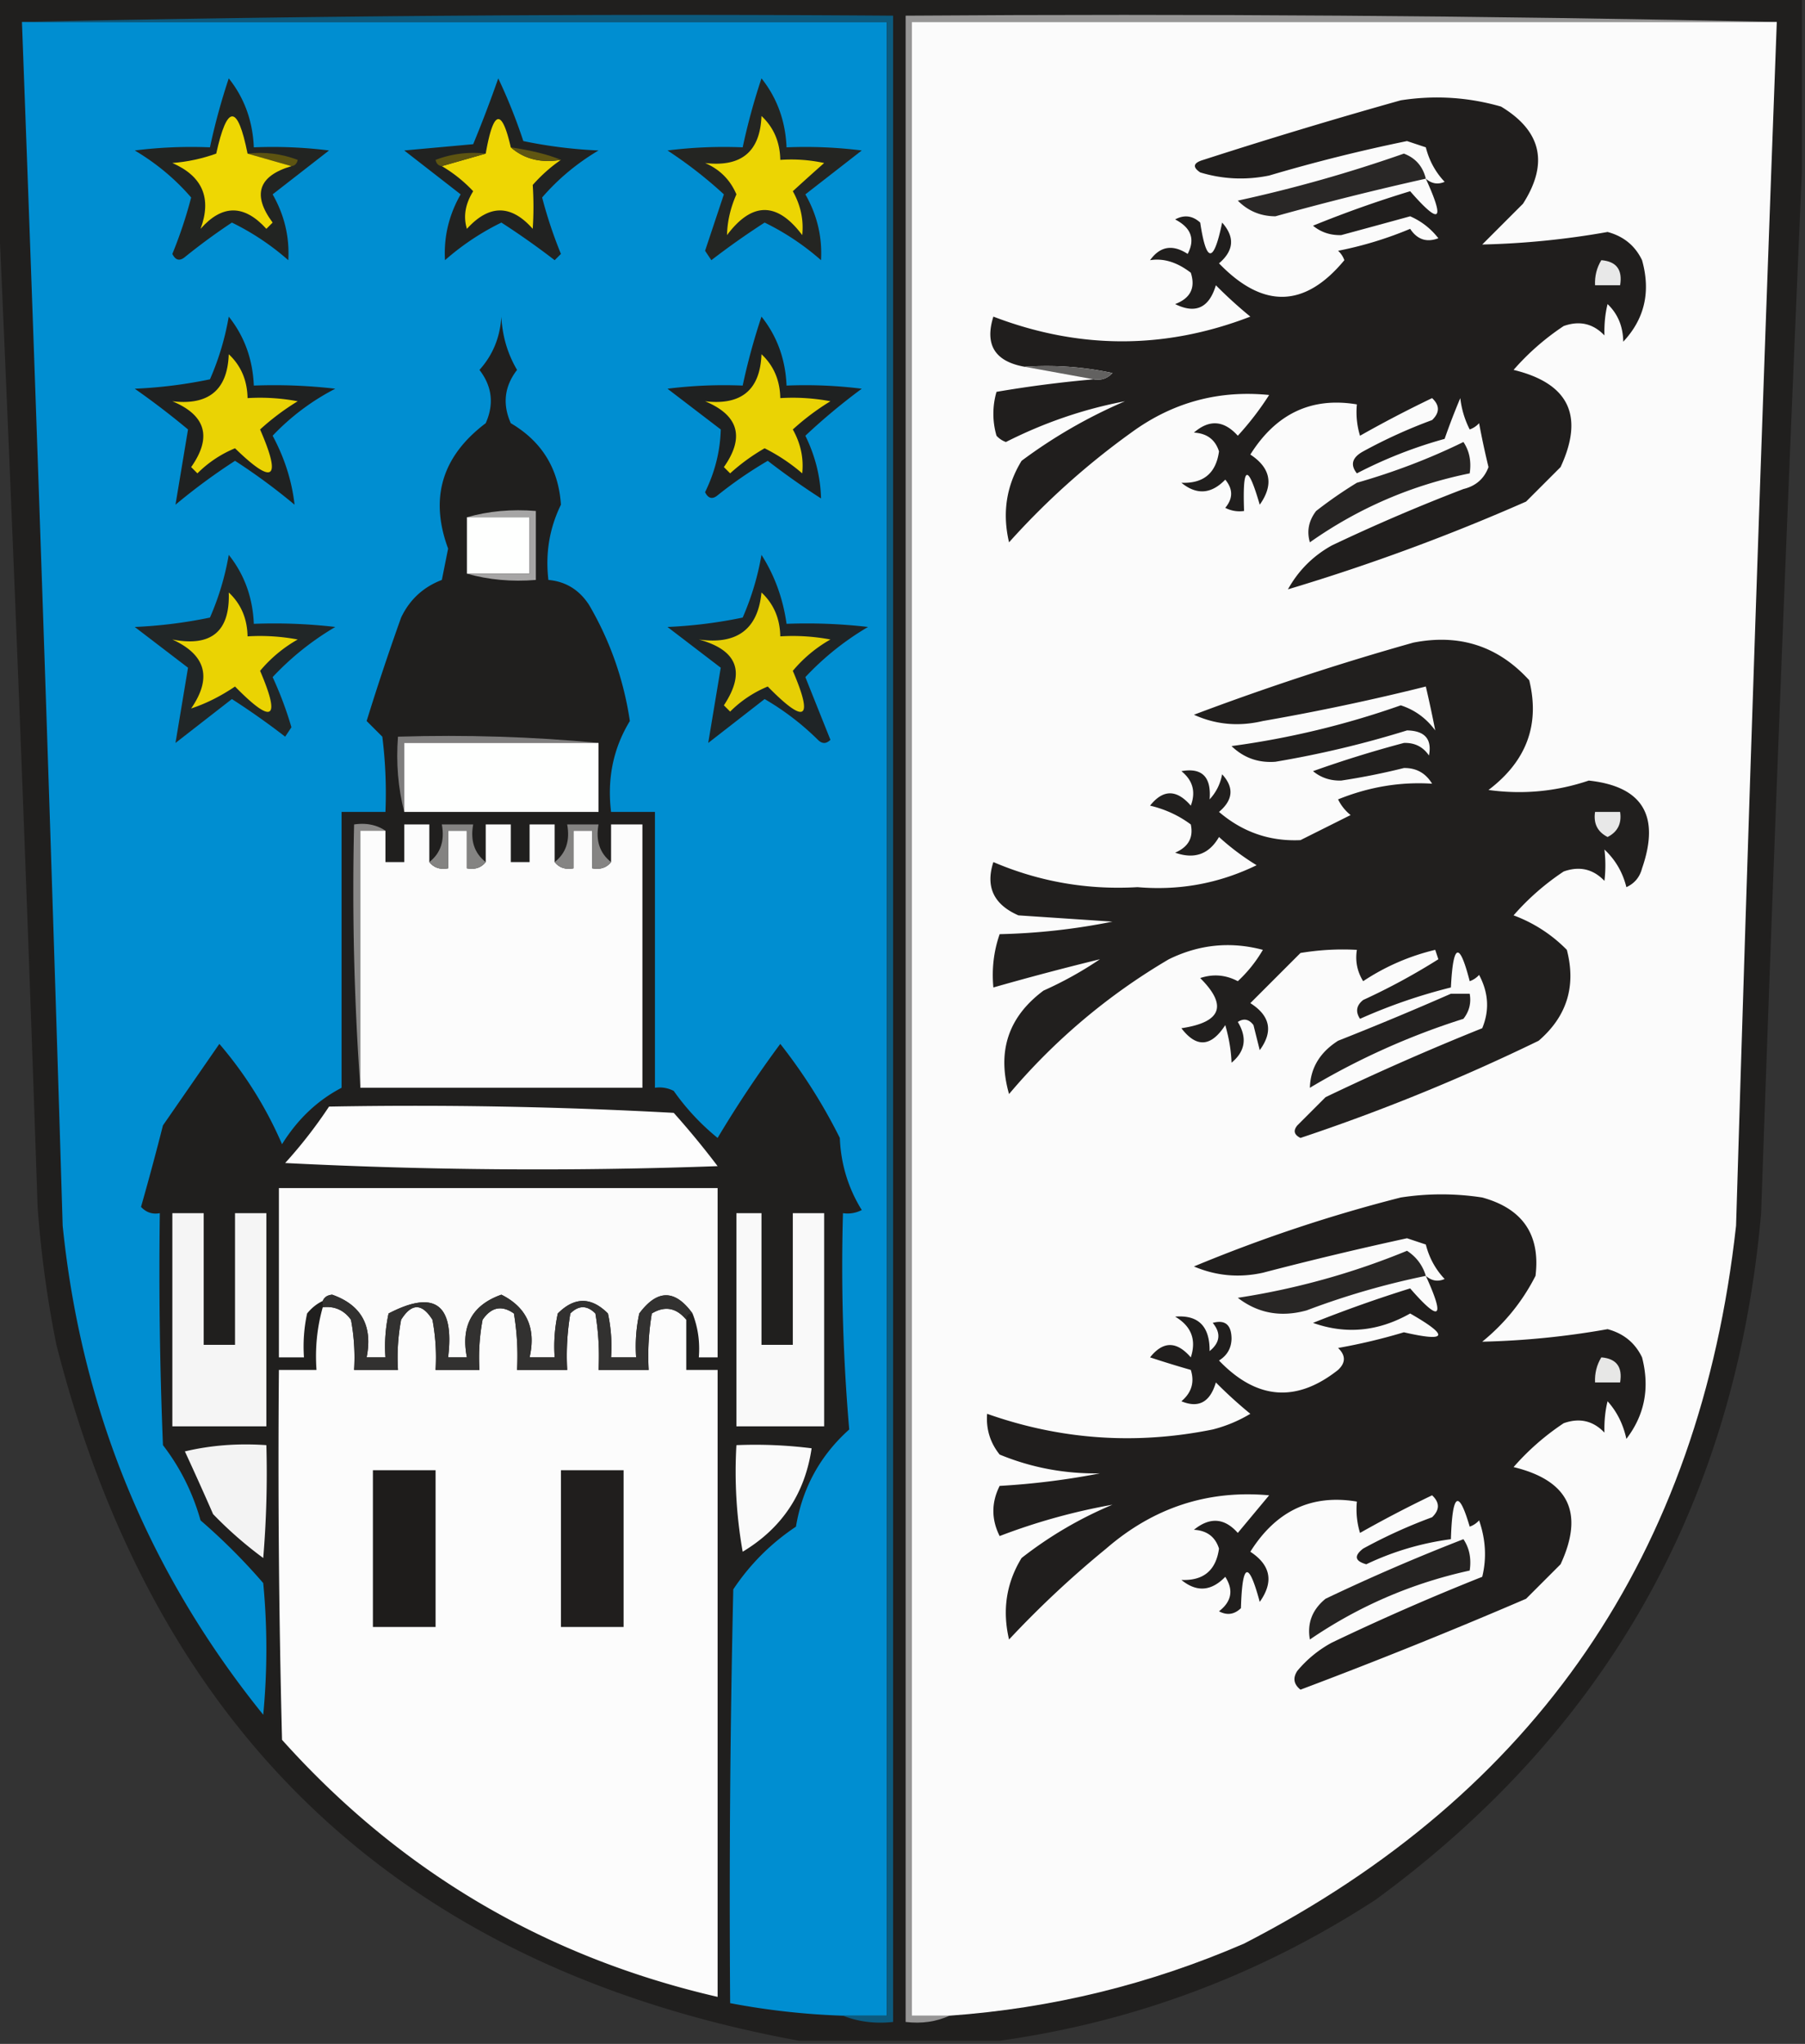 <svg xmlns="http://www.w3.org/2000/svg" width="288" height="326" style="shape-rendering:geometricPrecision;text-rendering:geometricPrecision;image-rendering:optimizeQuality;fill-rule:evenodd;clip-rule:evenodd"><rect width="100%" height="100%" fill="#333333" stroke="none"/><path style="opacity:.976" fill="#201f1e" d="M-.5-.5h288v28a18932.263 18932.263 0 0 0-6.5 166c-4.043 45.936-24.543 82.436-61.5 109.5-18.422 11.97-38.422 19.47-60 22.5h-32C64.43 313.936 24.93 276.936 9 214.5a174.498 174.498 0 0 1-3-22 14698.545 14698.545 0 0 0-6.5-165v-28z"/><path style="opacity:1" fill="#008ed1" d="M3.5 3.5h138v318h-7a116.203 116.203 0 0 1-18-2c-.167-22.003 0-44.003.5-66 2.667-4 6-7.333 10-10 1.03-6.181 3.863-11.347 8.5-15.5a302.635 302.635 0 0 1-1-34.5 4.934 4.934 0 0 0 3-.5c-2.168-3.506-3.335-7.339-3.5-11.5a87.116 87.116 0 0 0-9.5-15 179.617 179.617 0 0 0-10 15 37.424 37.424 0 0 1-7-7.5 4.934 4.934 0 0 0-3-.5v-44h-7c-.646-5.325.354-10.158 3-14.5-.987-6.601-3.154-12.768-6.5-18.5-1.57-2.423-3.737-3.756-6.5-4-.498-4.26.17-8.26 2-12-.375-5.75-3.041-10.084-8-13-1.353-3.045-1.02-5.879 1-8.5-1.52-2.578-2.353-5.411-2.5-8.5-.212 3.321-1.379 6.154-3.5 8.5 2.02 2.621 2.353 5.455 1 8.5-6.98 5.268-8.98 11.934-6 20l-1 5c-2.97 1.137-5.136 3.137-6.5 6a398.525 398.525 0 0 0-5.5 16.5l2.5 2.5c.499 3.986.666 7.986.5 12h-7v44c-3.847 2.006-7.014 5.006-9.5 9a62.61 62.61 0 0 0-10-16l-9 13a457.136 457.136 0 0 1-3.5 13c.825.886 1.825 1.219 3 1-.166 12.338 0 24.671.5 37 2.754 3.579 4.754 7.579 6 12a96.372 96.372 0 0 1 10 10c.667 7 .667 14 0 21-18.357-22.73-29.023-48.73-32-78a26764.282 26764.282 0 0 0-6.5-192z"/><path style="opacity:1" fill="#0c5a7e" d="M3.5 3.5a4830.868 4830.868 0 0 1 139-1v320c-2.885.306-5.552-.027-8-1h7V3.5H3.5z"/><path style="opacity:1" fill="#979696" d="M283.5 3.5h-138v318h6c-2.107.968-4.441 1.302-7 1V2.5c46.503-.332 92.836.001 139 1z"/><path style="opacity:1" fill="#fbfbfb" d="M283.5 3.5c-2.404 63.99-4.571 127.99-6.5 192-5.773 52.394-31.94 90.561-78.5 114.5-15.02 6.505-30.686 10.338-47 11.5h-6V3.5h138z"/><path style="opacity:1" fill="#201e1d" d="M174.5 60.5c1.175.219 2.175-.114 3-1a49.874 49.874 0 0 0-14-1c-4.747-.837-6.413-3.503-5-8 13.725 5.252 27.392 5.252 41 0a71.201 71.201 0 0 1-5.5-5c-1.08 3.612-3.247 4.612-6.5 3 2.446-.927 3.279-2.594 2.5-5-2.183-1.683-4.35-2.35-6.5-2 1.599-2.229 3.599-2.562 6-1 1.225-2.343.559-4.177-2-5.5 1.444-.78 2.777-.614 4 .5.984 6.527 2.151 6.527 3.5 0 2.051 2.31 1.884 4.476-.5 6.5 7.028 7.287 13.694 7.12 20-.5a3.647 3.647 0 0 0-1-1.5 59.263 59.263 0 0 0 11.5-3.5c1.133 1.711 2.633 2.211 4.5 1.5-1.225-1.563-2.725-2.73-4.5-3.5a2462.974 2462.974 0 0 1-11 3c-1.728.046-3.228-.454-4.5-1.5a177.981 177.981 0 0 1 15.5-5.5c4.776 5.48 5.609 4.814 2.5-2 .923.803 1.923.97 3 .5-1.466-1.552-2.466-3.386-3-5.5l-3-1a265.127 265.127 0 0 0-22 5.5c-3.725.76-7.392.593-11-.5-1.274-.86-1.108-1.526.5-2a855.296 855.296 0 0 1 31.5-9.5c5.421-.84 10.754-.506 16 1 6.457 3.892 7.624 9.058 3.5 15.5l-6.5 6.5a130.714 130.714 0 0 0 20-2c2.557.685 4.391 2.185 5.5 4.5 1.412 5.032.412 9.365-3 13-.036-2.441-.869-4.441-2.5-6-.38 1.52-.546 3.187-.5 5-1.808-1.896-3.975-2.396-6.5-1.5a39.793 39.793 0 0 0-8 7c8.806 2.134 11.306 7.301 7.5 15.5l-5.5 5.5a326.96 326.96 0 0 1-38 14c1.667-3 4-5.333 7-7a291.25 291.25 0 0 1 21-9c1.978-.48 3.311-1.647 4-3.5a130.385 130.385 0 0 1-1.5-7c-.414.457-.914.79-1.5 1a14.72 14.72 0 0 1-1.5-5 106.116 106.116 0 0 0-2.5 6.5 71.583 71.583 0 0 0-14 5.5c-1.094-1.368-.76-2.535 1-3.5a81.568 81.568 0 0 1 11-5c1.231-1.183 1.231-2.35 0-3.5a189.546 189.546 0 0 0-11.5 6 12.93 12.93 0 0 1-.5-5c-7.223-1.207-12.889 1.46-17 8 3.262 2.144 3.762 4.81 1.5 8-1.935-6.656-2.768-6.322-2.5 1a4.932 4.932 0 0 1-3-.5c1.247-1.494 1.247-2.994 0-4.5-2.237 2.317-4.57 2.483-7 .5 3.519.147 5.519-1.52 6-5-.593-1.882-1.927-2.882-4-3 2.452-2.13 4.786-1.963 7 .5a47.045 47.045 0 0 0 5-6.5c-8.091-.81-15.425 1.19-22 6A120.854 120.854 0 0 0 161 86.5c-1.102-4.684-.436-9.017 2-13a80.722 80.722 0 0 1 16.5-9.5c-6.547 1.239-12.88 3.405-19 6.5a3.646 3.646 0 0 1-1.5-1 12.494 12.494 0 0 1 0-7c5.1-.874 10.266-1.54 15.5-2z"/><path style="opacity:1" fill="#212221" d="M79.5 12.5a86.592 86.592 0 0 1 4 10c3.96.826 7.96 1.326 12 1.5-3.45 2.044-6.45 4.544-9 7.5.8 3.068 1.8 6.068 3 9l-1 1a123.793 123.793 0 0 0-8.5-6 40.468 40.468 0 0 0-9 6c-.212-3.709.622-7.209 2.5-10.5l-9-7 11-1a201.24 201.24 0 0 0 4-10.5z"/><path style="opacity:1" fill="#eed603" d="M81.5 23.5c2.135 1.869 4.802 2.536 8 2-1.603 1.096-3.103 2.43-4.5 4a52.61 52.61 0 0 1 0 7c-3.454-3.913-6.954-3.913-10.5 0-.603-1.952-.27-3.952 1-6a22.502 22.502 0 0 0-5-4l7-2c1.218-6.984 2.551-7.317 4-1z"/><path style="opacity:1" fill="#242522" d="M121.5 12.5c2.49 3.126 3.823 6.792 4 11a72.442 72.442 0 0 1 12 .5l-9 7c1.878 3.291 2.712 6.791 2.5 10.5a40.445 40.445 0 0 0-9-6 123.866 123.866 0 0 0-8.5 6l-1-1.5 3-9a69.172 69.172 0 0 0-9-7 72.442 72.442 0 0 1 12-.5c.797-3.723 1.797-7.39 3-11z"/><path style="opacity:1" fill="#ecd503" d="M121.5 18.5c1.948 1.82 2.948 4.154 3 7 2.357-.163 4.69.003 7 .5a370.285 370.285 0 0 0-5 4.5c1.252 2.235 1.752 4.569 1.5 7-4-5.333-8-5.333-12 0 .049-2.175.549-4.342 1.5-6.5-.987-2.32-2.654-3.987-5-5 5.786.684 8.786-1.816 9-7.5z"/><path style="opacity:1" fill="#5d5411" d="m77.5 24.5-7 2c-.543-.06-.876-.393-1-1a16.869 16.869 0 0 1 8-1z"/><path style="opacity:1" fill="#605612" d="M81.5 23.5c3.376.506 6.043 1.173 8 2-3.198.536-5.865-.131-8-2z"/><path style="opacity:1" fill="#292726" d="M227.5 28.5a476.793 476.793 0 0 0-24 6c-2.354-.011-4.354-.844-6-2.5a223.546 223.546 0 0 0 26.5-7.5c1.856.702 3.023 2.036 3.5 4z"/><path style="opacity:1" fill="#222422" d="M36.5 12.5c2.49 3.126 3.823 6.792 4 11a72.444 72.444 0 0 1 12 .5l-9 7c1.878 3.291 2.712 6.791 2.5 10.5a40.468 40.468 0 0 0-9-6 99.383 99.383 0 0 0-7.5 5.5c-.832.688-1.498.521-2-.5 1.2-2.932 2.2-5.932 3-9-2.55-2.956-5.55-5.456-9-7.5a72.444 72.444 0 0 1 12-.5c.797-3.723 1.797-7.39 3-11z"/><path style="opacity:1" fill="#5d5411" d="M39.5 24.5c2.747-.313 5.413.02 8 1-.124.607-.457.94-1 1l-7-2z"/><path style="opacity:1" fill="#eed703" d="m39.5 24.5 7 2c-5.284 1.569-6.284 4.569-3 9l-1 1c-3.545-3.913-7.045-3.913-10.5 0 1.812-4.892.312-8.392-4.5-10.5 2.4-.186 4.734-.686 7-1.5 1.744-7.916 3.411-7.916 5 0z"/><path style="opacity:1" fill="#e8e8e8" d="M255.5 41.5c2.412.194 3.412 1.527 3 4h-4c-.067-1.459.266-2.792 1-4z"/><path style="opacity:1" fill="#626160" d="M163.5 58.5c4.714-.327 9.38.007 14 1-.825.886-1.825 1.219-3 1l-11-2z"/><path style="opacity:1" fill="#1f2121" d="M36.5 50.5c2.49 3.126 3.823 6.792 4 11 4.346-.166 8.68.001 13 .5a37.18 37.18 0 0 0-10 7.5c1.902 3.535 3.069 7.202 3.5 11a97.29 97.29 0 0 0-9.5-7 97.29 97.29 0 0 0-9.5 7l2-12a126.48 126.48 0 0 0-8.5-6.5c4.04-.173 8.04-.673 12-1.5a43.13 43.13 0 0 0 3-10z"/><path style="opacity:1" fill="#ead304" d="M36.5 56.5c1.948 1.82 2.948 4.154 3 7a32.437 32.437 0 0 1 8 .5 39.355 39.355 0 0 0-6 4.5c3.47 7.97 2.136 8.97-4 3a18.338 18.338 0 0 0-6 4l-1-1c3.355-4.766 2.355-8.266-3-10.5 5.803.683 8.803-1.817 9-7.5z"/><path style="opacity:1" fill="#1f2121" d="M121.5 50.5c2.49 3.126 3.823 6.792 4 11a72.442 72.442 0 0 1 12 .5 98.978 98.978 0 0 0-9 7.5c1.58 3.223 2.414 6.556 2.5 10a119.645 119.645 0 0 1-8.5-6 65.883 65.883 0 0 0-8 5.5c-.832.688-1.498.521-2-.5 1.58-3.223 2.414-6.556 2.5-10l-8.5-6.5a72.442 72.442 0 0 1 12-.5c.797-3.723 1.797-7.39 3-11z"/><path style="opacity:1" fill="#ead304" d="M121.5 56.5c1.948 1.82 2.948 4.154 3 7a32.438 32.438 0 0 1 8 .5 39.394 39.394 0 0 0-6 4.5c1.252 2.235 1.752 4.569 1.5 7a29.253 29.253 0 0 0-6-4 31.638 31.638 0 0 0-5.5 4l-1-1c3.355-4.766 2.355-8.266-3-10.5 5.786.684 8.786-1.816 9-7.5z"/><path style="opacity:1" fill="#262423" d="M233.5 70.5c.951 1.419 1.284 3.085 1 5-9.27 1.885-17.77 5.552-25.5 11-.52-1.789-.187-3.456 1-5a69.088 69.088 0 0 1 6.5-4.5c5.961-1.704 11.628-3.87 17-6.5z"/><path style="opacity:1" fill="#fefffe" d="M74.5 82.5h10v9h-10v-9z"/><path style="opacity:1" fill="#a6a5a5" d="M74.5 82.5c3.462-.982 7.129-1.315 11-1v11c-3.871.315-7.538-.018-11-1h10v-9h-10z"/><path style="opacity:1" fill="#212627" d="M36.5 88.5c2.49 3.126 3.823 6.792 4 11 4.346-.166 8.68.001 13 .5a44.603 44.603 0 0 0-10 8 57.686 57.686 0 0 1 3 8l-1 1.5a119.489 119.489 0 0 0-8.5-6l-9 7 2-12-8.5-6.5c4.04-.174 8.04-.674 12-1.5a43.13 43.13 0 0 0 3-10z"/><path style="opacity:1" fill="#ead303" d="M36.5 94.5c1.948 1.82 2.948 4.154 3 7a32.462 32.462 0 0 1 8 .5 21.777 21.777 0 0 0-6 5c3.337 7.786 2.004 8.62-4 2.5-2.323 1.565-4.656 2.732-7 3.5 3.363-4.883 2.363-8.549-3-11 6.214 1.211 9.214-1.289 9-7.5z"/><path style="opacity:1" fill="#1f2426" d="M121.5 88.5c2.101 3.297 3.435 6.963 4 11a84.94 84.94 0 0 1 13 .5 44.612 44.612 0 0 0-10 8c1.338 3.35 2.671 6.684 4 10-.667.667-1.333.667-2 0a42.319 42.319 0 0 0-8.5-6.5l-9 7 2-12-8.5-6.5a74.197 74.197 0 0 0 12-1.5 43.17 43.17 0 0 0 3-10z"/><path style="opacity:1" fill="#e6cf05" d="M121.5 94.5c1.948 1.82 2.948 4.154 3 7a32.462 32.462 0 0 1 8 .5 21.783 21.783 0 0 0-6 5c3.337 7.786 2.004 8.62-4 2.5a18.33 18.33 0 0 0-6 4l-1-1c3.507-5.311 2.173-8.811-4-10.5 6.097.86 9.431-1.64 10-7.5z"/><path style="opacity:1" fill="#211f1e" d="M225.5 102.5c7.371-1.452 13.538.548 18.5 6 1.734 7.073-.433 12.906-6.5 17.5 5.471.753 10.804.253 16-1.5 8.578.931 11.412 5.598 8.5 14-.368 1.41-1.201 2.41-2.5 3-.585-2.365-1.752-4.365-3.5-6a21.438 21.438 0 0 1 0 5c-1.808-1.896-3.975-2.396-6.5-1.5a39.806 39.806 0 0 0-8 7 23.156 23.156 0 0 1 8.5 5.5c1.509 5.784.009 10.617-4.5 14.5a315.2 315.2 0 0 1-38 15.5c-1.021-.502-1.188-1.168-.5-2l4.5-4.5a416.533 416.533 0 0 1 25-11c1.175-2.838 1.009-5.671-.5-8.5a3.647 3.647 0 0 1-1.5 1c-1.643-6.409-2.643-6.076-3 1a86.85 86.85 0 0 0-14.5 5c-.749-1.135-.583-2.135.5-3a102.934 102.934 0 0 0 12-6.5l-.5-1.5a35.667 35.667 0 0 0-11.5 5c-.952-1.545-1.285-3.212-1-5a40.914 40.914 0 0 0-9 .5l-8 8c3.181 2.019 3.681 4.519 1.5 7.5l-1-4c-.718-.951-1.551-1.117-2.5-.5 1.528 2.518 1.194 4.685-1 6.5-.067-1.924-.4-3.924-1-6-2.255 3.495-4.588 3.662-7 .5 6.395-.953 7.395-3.62 3-8 2.068-.687 4.068-.52 6 .5a21.614 21.614 0 0 0 4-5c-5.161-1.371-10.161-.871-15 1.5a98.727 98.727 0 0 0-25.5 21.5c-1.945-6.824-.112-12.324 5.5-16.5a59.043 59.043 0 0 0 9-5 452.373 452.373 0 0 0-17 4.5c-.277-2.948.056-5.781 1-8.5a102.436 102.436 0 0 0 18-2l-15-1c-3.949-1.726-5.282-4.559-4-8.5 7.331 3.132 14.998 4.466 23 4 6.679.578 13.012-.588 19-3.5a39.447 39.447 0 0 1-6-4.5c-1.588 2.757-3.921 3.59-7 2.5 2.112-.906 2.945-2.406 2.5-4.5-1.916-1.428-4.083-2.428-6.5-3 2.077-2.619 4.243-2.619 6.5 0 .825-2.201.325-4.034-1.5-5.5 3.29-.589 4.79.911 4.5 4.5 1.044-1.123 1.71-2.456 2-4 1.927 2.093 1.76 4.093-.5 6 3.772 3.224 8.105 4.724 13 4.5l8-4a7.248 7.248 0 0 1-2-2.5c4.934-1.994 9.934-2.827 15-2.5-1.029-1.698-2.529-2.532-4.5-2.5a107.127 107.127 0 0 1-10 2c-1.728.046-3.228-.454-4.5-1.5a182.444 182.444 0 0 1 14.5-4.5c1.711-.061 3.044.606 4 2 .505-2.614-.662-3.947-3.5-4a160.216 160.216 0 0 1-21 5c-2.729.205-5.062-.628-7-2.5a135.24 135.24 0 0 0 27-6.5c2.228.719 4.061 2.052 5.5 4-.437-2.257-.937-4.59-1.5-7a366.723 366.723 0 0 1-26 5.5c-3.862.913-7.528.58-11-1a428.376 428.376 0 0 1 35-11.5z"/><path style="opacity:1" fill="#7f7e7e" d="M95.5 118.5h-31v11c-.983-3.798-1.317-7.798-1-12 10.846-.328 21.513.006 32 1z"/><path style="opacity:1" fill="#fefffe" d="M95.5 118.5v11h-31v-11h31z"/><path style="opacity:1" fill="#e8e8e8" d="M254.5 129.5h4c.278 1.846-.389 3.18-2 4-1.611-.82-2.278-2.154-2-4z"/><path style="opacity:1" fill="#8a8988" d="M61.5 132.5h-4v41a441.612 441.612 0 0 1-1-42c1.915-.284 3.581.049 5 1z"/><path style="opacity:1" fill="#fcfcfc" d="M68.5 137.5c.709.904 1.709 1.237 3 1v-6h3v6c1.291.237 2.291-.096 3-1v-6h4v6h3v-6h4v6c.709.904 1.709 1.237 3 1v-6h3v6c1.291.237 2.291-.096 3-1v-6h5v42h-45v-41h4v5h3v-6h4v6z"/><path style="opacity:1" fill="#848382" d="M77.5 137.5c-.709.904-1.709 1.237-3 1v-6h-3v6c-1.291.237-2.291-.096-3-1 1.808-1.418 2.475-3.418 2-6h5c-.475 2.582.192 4.582 2 6z"/><path style="opacity:1" fill="#858483" d="M97.5 137.5c-.709.904-1.709 1.237-3 1v-6h-3v6c-1.291.237-2.291-.096-3-1 1.808-1.418 2.475-3.418 2-6h5c-.475 2.582.192 4.582 2 6z"/><path style="opacity:1" fill="#232120" d="M231.5 158.5h3c.262 1.478-.071 2.811-1 4a115.799 115.799 0 0 0-24.5 11c.088-3.142 1.588-5.642 4.5-7.5a525.108 525.108 0 0 0 18-7.5z"/><path style="opacity:1" fill="#fdfdfd" d="M52.5 176.5c18.345-.333 36.679 0 55 1a134.126 134.126 0 0 1 7 8.5 794.293 794.293 0 0 1-69-.5 74.738 74.738 0 0 0 7-9z"/><path style="opacity:1" fill="#fbfbfb" d="M110.5 209.5c-2.797-3.87-5.63-3.87-8.5 0a24.935 24.935 0 0 0-.5 7h-4a24.939 24.939 0 0 0-.5-7c-2.667-2.667-5.333-2.667-8 0a24.939 24.939 0 0 0-.5 7h-4c1.058-4.637-.442-7.97-4.5-10-4.66 1.645-6.494 4.979-5.5 10h-3c1.03-8.493-2.137-10.827-9.5-7a24.939 24.939 0 0 0-.5 7h-3c.994-5.021-.84-8.355-5.5-10-.765.07-1.265.403-1.5 1-.958.453-1.792 1.119-2.5 2a24.939 24.939 0 0 0-.5 7h-4v-27h70v27h-3c.202-2.45-.131-4.783-1-7z"/><path style="opacity:1" fill="#201e1d" d="M227.5 203.5c.923.803 1.923.97 3 .5-1.466-1.552-2.466-3.386-3-5.5l-3-1a575.692 575.692 0 0 0-23 5.5c-3.795.837-7.461.504-11-1a239.389 239.389 0 0 1 33-11 42.479 42.479 0 0 1 13 0c6.466 1.779 9.299 5.946 8.5 12.5-2.075 4.079-4.908 7.579-8.5 10.5a130.689 130.689 0 0 0 20-2c2.557.685 4.391 2.185 5.5 4.5 1.258 4.851.424 9.185-2.5 13-.512-2.351-1.512-4.351-3-6-.38 1.521-.546 3.187-.5 5-1.808-1.896-3.975-2.396-6.5-1.5a39.806 39.806 0 0 0-8 7c8.806 2.134 11.306 7.301 7.5 15.5l-5.5 5.5a840.572 840.572 0 0 1-36 14.5c-1.083-.865-1.249-1.865-.5-3a18.778 18.778 0 0 1 5.5-4.5 382.843 382.843 0 0 1 24-10.5c.724-2.951.557-5.951-.5-9a3.647 3.647 0 0 1-1.5 1c-1.768-6.052-2.768-5.385-3 2a44.975 44.975 0 0 0-13.5 4c-1.826-.51-1.993-1.344-.5-2.5a81.58 81.58 0 0 1 11-5c1.231-1.183 1.231-2.349 0-3.5a189.546 189.546 0 0 0-11.5 6 12.93 12.93 0 0 1-.5-5c-7.223-1.207-12.889 1.46-17 8 3.262 2.144 3.762 4.81 1.5 8-1.787-6.628-2.787-6.294-3 1-1.049 1.017-2.216 1.184-3.5.5 2.015-1.555 2.348-3.389 1-5.5-2.237 2.317-4.57 2.483-7 .5 3.519.147 5.519-1.52 6-5-.593-1.882-1.927-2.882-4-3 2.545-2.065 4.879-1.898 7 .5l5-6c-9.768-.884-18.435 1.949-26 8.5a158.709 158.709 0 0 0-15.5 14.5c-1.102-4.684-.436-9.017 2-13a62.91 62.91 0 0 1 14.5-8.5 98.241 98.241 0 0 0-18 5c-1.333-2.667-1.333-5.333 0-8a119.597 119.597 0 0 0 16-2c-5.59.095-10.923-.905-16-3-1.516-1.897-2.183-4.064-2-6.5 11.737 4.15 23.737 4.984 36 2.5a22.226 22.226 0 0 0 6-2.5 71.1 71.1 0 0 1-5.5-5c-.919 3.144-2.752 4.144-5.5 3 1.624-1.369 2.124-3.036 1.5-5a168.028 168.028 0 0 1-6.5-2c2.077-2.619 4.243-2.619 6.5 0 .92-2.808.087-4.975-2.5-6.5 3.703-.299 5.536 1.534 5.5 5.5 1.682-1.365 1.849-2.865.5-4.5 1.973-.538 2.973.296 3 2.5-.029 1.529-.696 2.696-2 3.5 6.006 6.267 12.34 6.767 19 1.5 1.231-1.151 1.231-2.317 0-3.5a92.109 92.109 0 0 0 10.5-2.5c6.953 1.599 7.286.599 1-3-5.072 2.873-10.239 3.373-15.5 1.5a211.67 211.67 0 0 1 15.5-5.5c4.776 5.48 5.609 4.814 2.5-2z"/><path style="opacity:1" fill="#f5f5f5" d="M27.5 193.5h5v21h5v-21h5v34h-15v-34z"/><path style="opacity:1" fill="#f9f9f9" d="M117.5 193.5h4v21h5v-21h5v34h-14v-34z"/><path style="opacity:1" fill="#282625" d="M227.5 203.5a123.594 123.594 0 0 0-19 5.5c-4.11 1.143-7.776.477-11-2a117.744 117.744 0 0 0 27-7.5c1.484.967 2.484 2.3 3 4z"/><path style="opacity:1" fill="#fcfcfc" d="M51.5 208.5c1.89-.203 3.39.463 4.5 2 .497 2.646.664 5.313.5 8h7a32.438 32.438 0 0 1 .5-8c1.667-2.667 3.333-2.667 5 0 .497 2.646.664 5.313.5 8h7a32.438 32.438 0 0 1 .5-8c1.396-2.027 3.062-2.36 5-1 .498 2.982.665 5.982.5 9h8a40.939 40.939 0 0 1 .5-9c1.333-1.333 2.667-1.333 4 0 .498 2.982.665 5.982.5 9h8a40.914 40.914 0 0 1 .5-9c2.076-1.257 3.91-.924 5.5 1v8h5v100c-27.508-6.336-50.675-20.003-69.5-41-.5-19.664-.667-39.331-.5-59h6c-.247-3.439.086-6.772 1-10z"/><path style="opacity:1" fill="#323130" d="M110.5 209.5c-.667 0-1 .333-1 1-1.59-1.924-3.424-2.257-5.5-1a40.914 40.914 0 0 0-.5 9h-8a40.939 40.939 0 0 0-.5-9c-1.333-1.333-2.667-1.333-4 0a40.939 40.939 0 0 0-.5 9h-8a40.939 40.939 0 0 0-.5-9c-1.938-1.36-3.604-1.027-5 1a32.438 32.438 0 0 0-.5 8h-7a32.438 32.438 0 0 0-.5-8c-1.667-2.667-3.333-2.667-5 0a32.438 32.438 0 0 0-.5 8h-7a32.438 32.438 0 0 0-.5-8c-1.11-1.537-2.61-2.203-4.5-2v-1c.235-.597.735-.93 1.5-1 4.66 1.645 6.494 4.979 5.5 10h3c-.163-2.357.003-4.69.5-7 7.363-3.827 10.53-1.493 9.5 7h3c-.994-5.021.84-8.355 5.5-10 4.058 2.03 5.558 5.363 4.5 10h4c-.163-2.357.003-4.69.5-7 2.667-2.667 5.333-2.667 8 0 .497 2.31.663 4.643.5 7h4c-.163-2.357.003-4.69.5-7 2.87-3.87 5.703-3.87 8.5 0z"/><path style="opacity:1" fill="#e7e7e6" d="M255.5 216.5c2.412.194 3.412 1.527 3 4h-4c-.067-1.459.266-2.792 1-4z"/><path style="opacity:1" fill="#f3f3f3" d="M29.5 231.5c4.134-.985 8.468-1.318 13-1 .166 6.009 0 12.009-.5 18a62.771 62.771 0 0 1-8-7 522.552 522.552 0 0 0-4.5-10z"/><path style="opacity:1" fill="#fafafa" d="M117.5 230.5a72.367 72.367 0 0 1 12 .5c-1.068 7.235-4.735 12.735-11 16.5a73.133 73.133 0 0 1-1-17z"/><path style="opacity:1" fill="#1e1c1b" d="M59.5 234.5h10v25h-10v-25z"/><path style="opacity:1" fill="#201e1d" d="M89.5 234.5h10v25h-10v-25z"/><path style="opacity:1" fill="#252322" d="M233.5 245.5c.951 1.419 1.284 3.085 1 5-9.215 2.016-17.715 5.682-25.5 11-.458-2.596.375-4.763 2.5-6.5a319.673 319.673 0 0 1 22-9.5z"/></svg>